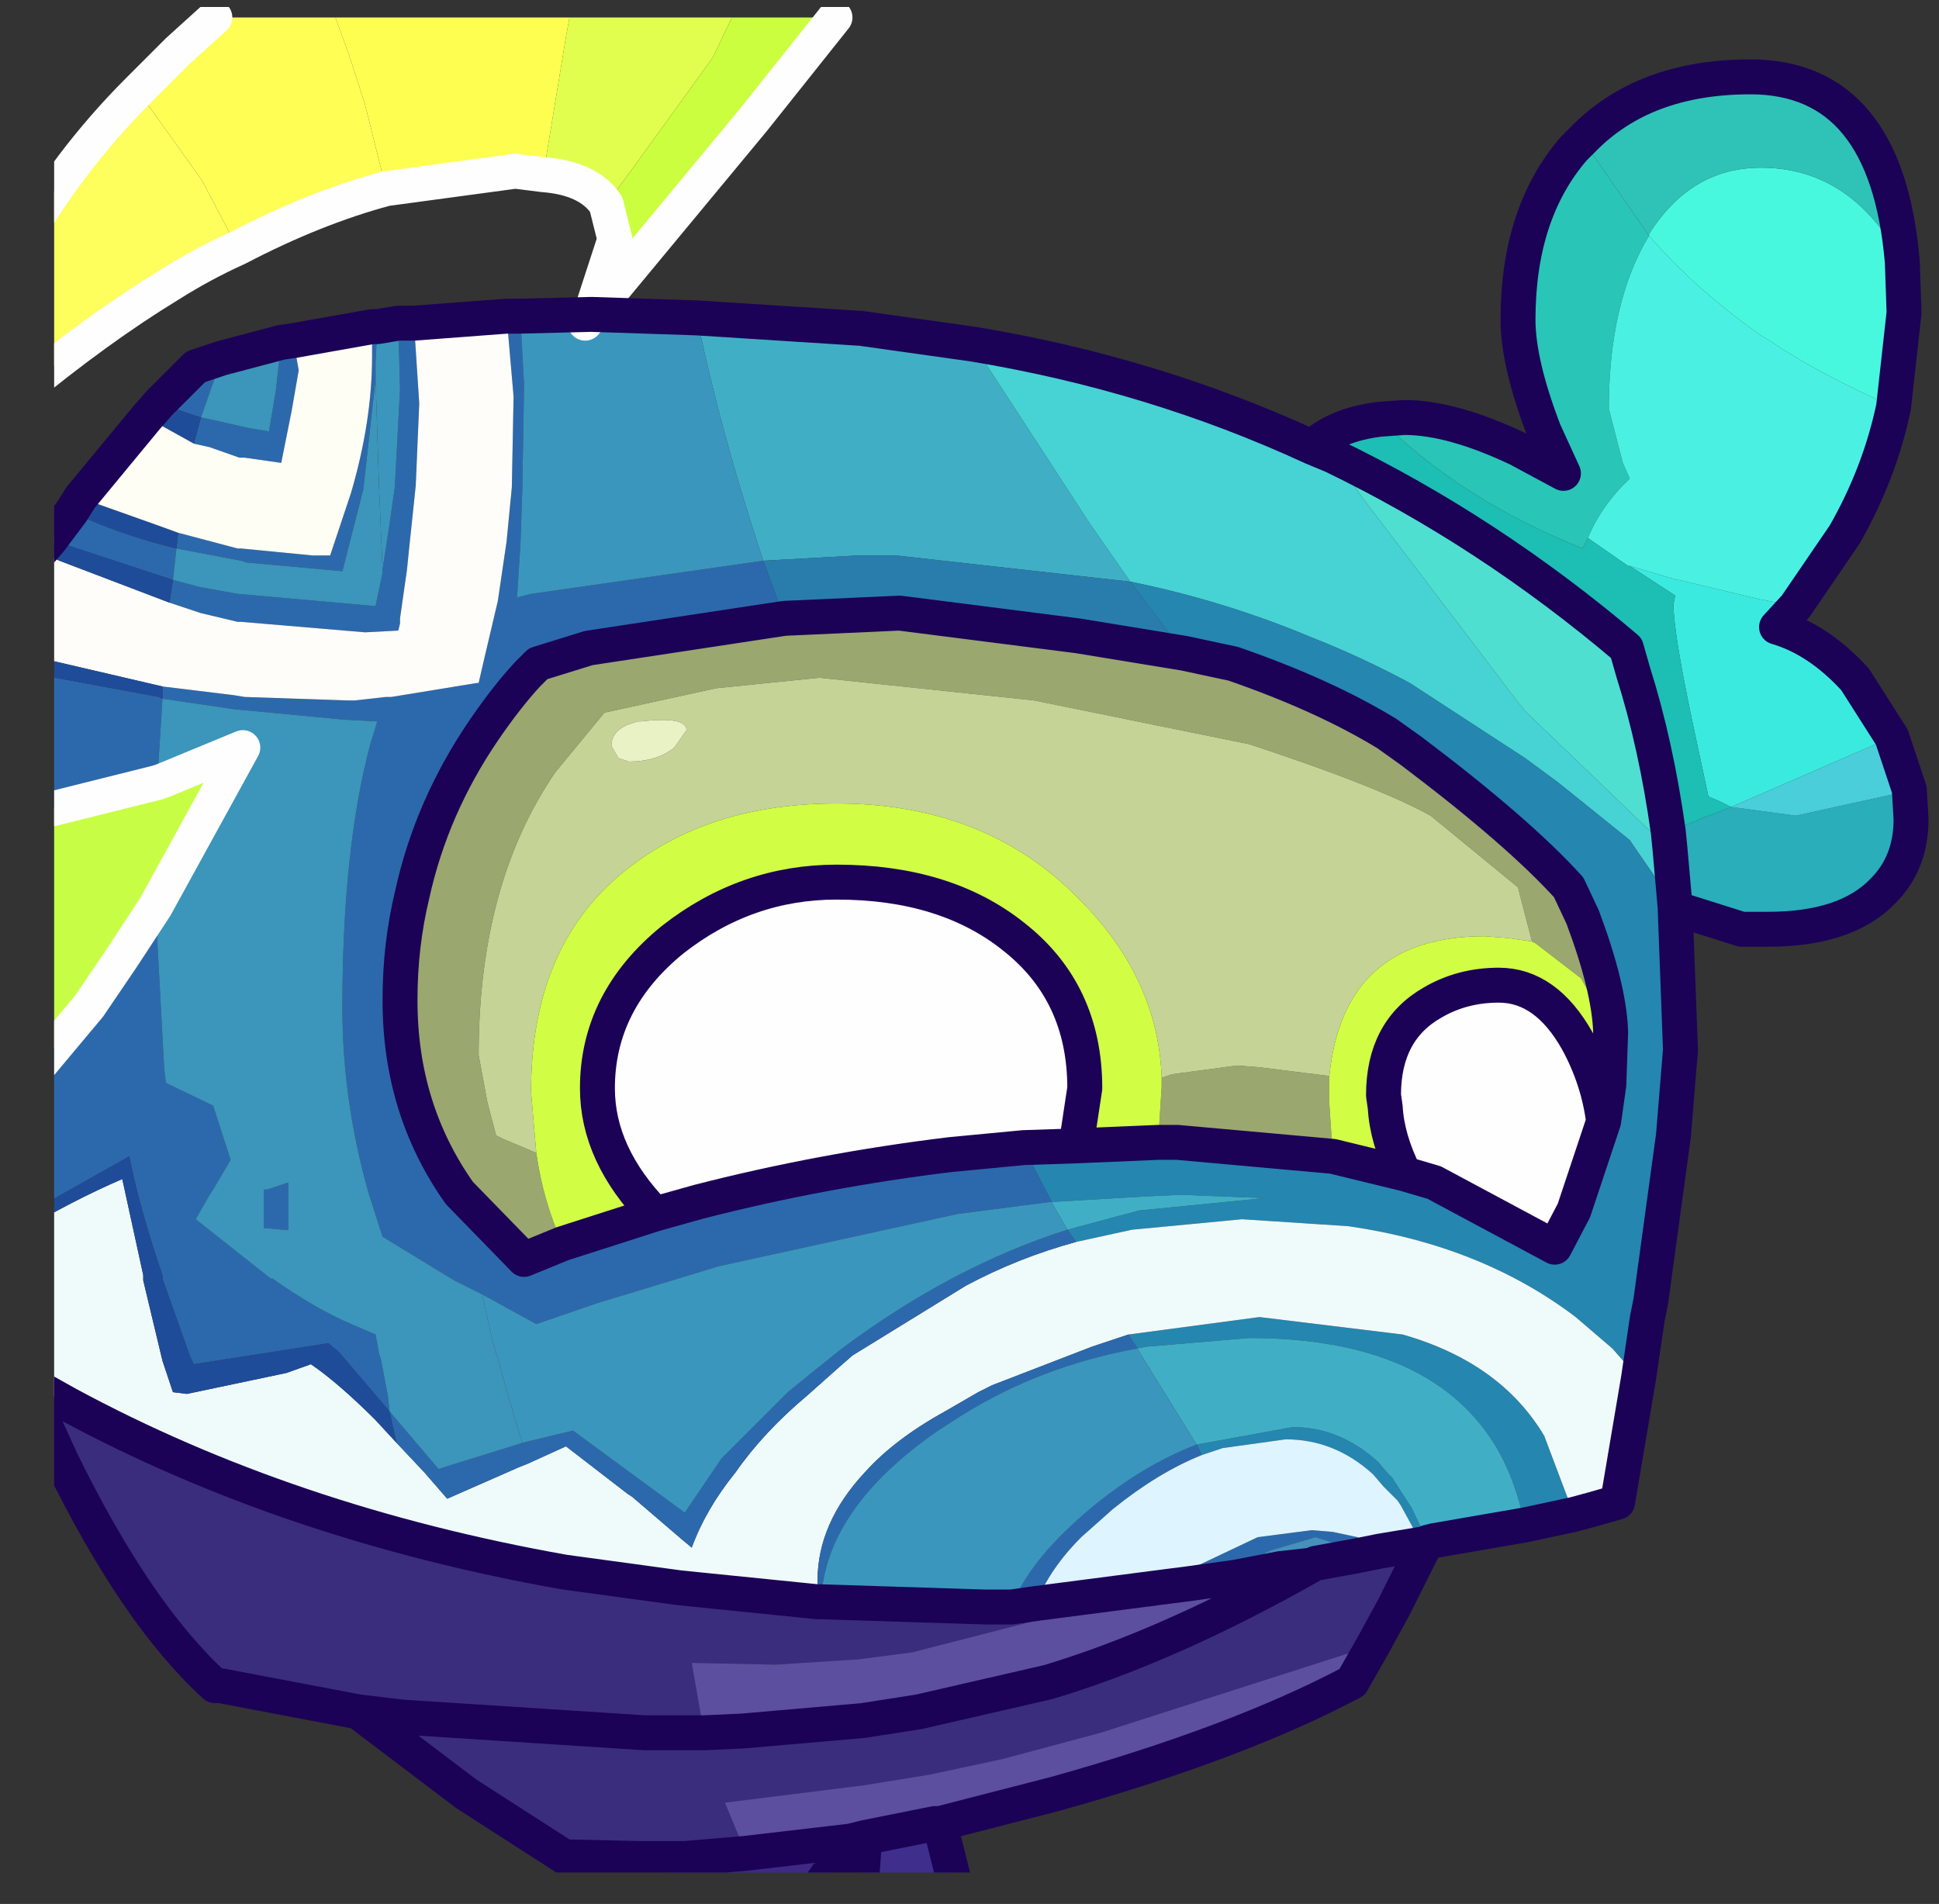 <?xml version="1.0" encoding="UTF-8" standalone="no"?>
<svg xmlns:ffdec="https://www.free-decompiler.com/flash" xmlns:xlink="http://www.w3.org/1999/xlink" ffdec:objectType="frame" height="54.5px" width="55.5px" xmlns="http://www.w3.org/2000/svg">
  <rect width="100%" height="100%" fill="#333333" stroke="none"/>
  <g transform="matrix(1.0, 0.0, 0.0, 1.0, 1.55, 0.2)">
    <clipPath id="clipPath0" transform="matrix(1.0, 0.0, 0.0, 1.0, 0.0, 0.0)">
      <path d="M50.5 0.0 Q53.95 0.0 53.95 3.3 L53.95 50.15 Q53.95 53.4 50.5 53.4 L3.3 53.4 Q0.0 53.4 0.0 50.15 L0.0 3.3 Q0.0 0.0 3.3 0.0 L50.5 0.0" fill="#000000" fill-rule="evenodd" stroke="none"/>
    </clipPath>
    <g clip-path="url(#clipPath0)">
      <use ffdec:characterId="2" height="54.5" transform="matrix(1.0, 0.0, 0.0, 1.0, -1.55, -0.2)" width="55.2" xlink:href="#shape1"/>
    </g>
    <use ffdec:characterId="3" height="53.4" transform="matrix(1.0, 0.0, 0.0, 1.0, 0.0, 0.0)" width="53.95" xlink:href="#shape2"/>
  </g>
  <defs>
    <g id="shape1" transform="matrix(1.0, 0.0, 0.0, 1.0, 1.55, 0.2)">
      <path d="M22.8 52.5 L21.9 53.8 17.1 53.8 18.05 53.0 19.8 52.85 22.8 52.5" fill="#3e2a85" fill-rule="evenodd" stroke="none"/>
      <path d="M25.35 52.0 L25.8 53.8 23.1 53.8 23.2 52.4 25.2 52.0 25.35 52.0" fill="#3f2e8c" fill-rule="evenodd" stroke="none"/>
      <path d="M39.25 44.0 L39.2 44.1 38.35 45.8 37.75 46.9 29.95 49.4 27.15 50.15 25.05 50.6 23.2 50.9 19.2 51.4 19.8 52.85 18.05 53.0 17.9 53.0 16.8 53.0 14.6 52.95 11.8 51.15 8.7 48.8 4.75 48.05 4.6 48.05 Q2.35 46.0 0.2 41.6 L-0.85 39.3 0.4 40.0 Q6.7 43.4 14.6 44.8 L17.9 45.25 21.85 45.65 21.95 45.65 26.65 45.8 27.3 45.8 27.4 45.8 28.1 45.7 31.95 45.2 24.55 47.1 23.0 47.3 20.65 47.45 18.25 47.4 18.6 49.4 19.7 49.35 23.15 49.05 24.75 48.8 28.45 47.95 Q31.95 46.9 36.0 44.6 L36.1 44.55 37.2 44.35 37.95 44.2 39.15 44.0 39.25 44.0 M18.6 49.4 L16.9 49.4 9.95 48.95 8.7 48.8 9.95 48.95 16.9 49.4 18.6 49.4" fill="#3a2d7e" fill-rule="evenodd" stroke="none"/>
      <path d="M37.75 46.9 L37.15 47.95 Q33.85 49.7 28.65 51.15 L25.35 52.0 25.2 52.0 23.2 52.4 22.8 52.5 19.8 52.85 19.2 51.4 23.2 50.9 25.05 50.6 27.15 50.15 29.95 49.4 37.75 46.9 M18.6 49.4 L18.25 47.4 20.65 47.45 23.0 47.3 24.55 47.1 31.95 45.2 32.35 45.15 33.8 44.95 35.1 44.7 36.0 44.6 Q31.95 46.9 28.45 47.95 L24.75 48.8 23.15 49.05 19.7 49.35 18.6 49.4" fill="#5c4fa1" fill-rule="evenodd" stroke="none"/>
      <path d="M32.35 18.5 L33.75 18.8 Q36.35 19.7 38.15 20.8 L38.85 21.3 Q41.9 23.6 43.35 25.2 L43.75 26.05 Q44.5 28.05 44.55 29.3 L43.7 27.8 42.4 26.8 42.3 26.75 41.95 25.4 41.9 25.2 39.4 23.15 Q38.05 22.4 34.95 21.35 L34.2 21.1 28.05 19.85 21.9 19.2 18.95 19.5 15.75 20.2 14.35 21.9 Q12.15 25.1 12.15 30.0 L12.4 31.35 12.65 32.3 12.85 32.4 13.8 32.8 Q14.0 34.2 14.55 35.4 L13.45 35.85 11.6 33.95 Q9.9 31.55 9.9 28.45 L9.9 28.4 Q9.9 26.85 10.25 25.4 10.8 22.9 12.3 20.7 12.95 19.75 13.55 19.1 L13.85 18.8 15.3 18.35 20.9 17.5 24.2 17.35 29.3 18.0 32.35 18.5 M36.6 32.9 L32.15 32.5 31.6 32.5 31.7 30.9 31.7 30.65 32.0 30.55 33.85 30.3 34.5 30.35 36.5 30.6 36.5 31.4 36.6 32.9" fill="#9ba86f" fill-rule="evenodd" stroke="none"/>
      <path d="M13.8 32.8 L12.85 32.4 12.65 32.3 12.4 31.35 12.15 30.0 Q12.15 25.1 14.35 21.9 L15.75 20.2 18.95 19.5 21.9 19.2 28.05 19.85 34.2 21.1 34.95 21.35 Q38.05 22.4 39.4 23.15 L41.9 25.2 41.95 25.4 42.3 26.75 41.6 26.65 40.95 26.6 Q36.9 26.6 36.5 30.6 L34.5 30.35 33.85 30.3 32.0 30.55 31.7 30.65 Q31.6 27.75 29.25 25.45 26.6 22.8 22.4 22.8 18.85 22.8 16.5 24.6 13.65 26.75 13.65 31.05 L13.8 32.8 M18.1 20.7 Q18.1 20.3 16.8 20.45 L16.7 20.45 16.4 20.55 Q15.95 20.75 15.95 21.15 L16.15 21.5 16.45 21.6 Q17.25 21.6 17.75 21.2 L18.1 20.7" fill="#c6d497" fill-rule="evenodd" stroke="none"/>
      <path d="M14.55 35.4 Q14.0 34.2 13.8 32.8 L13.65 31.05 Q13.65 26.75 16.5 24.6 18.85 22.8 22.4 22.8 26.6 22.8 29.25 25.45 31.6 27.75 31.7 30.65 L31.7 30.9 31.6 32.5 29.25 32.6 29.5 30.95 Q29.5 28.2 27.45 26.6 25.5 25.05 22.4 25.05 19.8 25.05 17.7 26.7 15.55 28.45 15.55 30.95 15.55 32.85 17.2 34.55 L14.55 35.4 M42.3 26.75 L42.4 26.8 43.7 27.8 44.55 29.3 44.55 29.4 44.5 30.85 44.35 31.9 Q44.2 30.7 43.6 29.6 42.7 28.0 41.35 28.0 40.3 28.0 39.45 28.5 38.05 29.3 38.05 31.15 L38.1 31.5 Q38.15 32.4 38.65 33.4 L36.6 32.9 36.5 31.4 36.5 30.6 Q36.9 26.6 40.95 26.6 L41.6 26.65 42.3 26.75" fill="#d2ff45" fill-rule="evenodd" stroke="none"/>
      <path d="M44.35 31.9 L43.5 34.45 42.95 35.5 39.5 33.65 38.65 33.4 Q38.15 32.4 38.1 31.5 L38.05 31.15 Q38.05 29.3 39.45 28.5 40.3 28.0 41.35 28.0 42.7 28.0 43.6 29.6 44.2 30.7 44.35 31.9 M29.25 32.6 L27.75 32.65 25.65 32.85 Q21.95 33.3 18.45 34.2 L17.2 34.55 Q15.55 32.85 15.55 30.95 15.55 28.45 17.7 26.7 19.8 25.05 22.4 25.05 25.5 25.05 27.45 26.6 29.5 28.2 29.5 30.95 L29.25 32.6" fill="#ffffff" fill-rule="evenodd" stroke="none"/>
      <path d="M18.1 20.7 L17.75 21.2 Q17.25 21.6 16.45 21.6 L16.15 21.5 15.95 21.15 Q15.95 20.75 16.4 20.55 L16.7 20.45 16.8 20.45 Q18.1 20.3 18.1 20.7" fill="#e9f3c6" fill-rule="evenodd" stroke="none"/>
      <path d="M52.9 7.3 L52.95 8.75 52.65 11.45 Q50.5 10.5 49.1 9.55 L48.85 9.4 Q47.0 8.1 45.65 6.55 L45.65 6.5 Q46.85 4.6 48.85 4.6 51.45 4.6 52.9 7.3" fill="#48f9df" fill-rule="evenodd" stroke="none"/>
      <path d="M37.95 11.8 L38.65 11.75 Q40.0 11.75 41.9 12.65 L43.2 13.35 42.65 12.15 Q41.9 10.2 41.9 8.95 41.9 5.9 43.5 4.05 L43.75 3.8 45.65 6.55 Q44.5 8.45 44.5 11.5 L44.9 13.05 45.1 13.5 Q44.3 14.25 43.9 15.2 L43.75 15.5 Q40.25 14.1 37.95 11.8" fill="#29c6b8" fill-rule="evenodd" stroke="none"/>
      <path d="M45.65 6.55 Q47.0 8.1 48.85 9.4 L49.1 9.55 Q50.5 10.5 52.65 11.45 52.25 13.35 51.25 15.1 L49.85 17.15 48.8 16.95 46.5 16.4 46.45 16.4 45.1 16.0 45.05 16.0 43.9 15.2 Q44.3 14.25 45.1 13.5 L44.9 13.05 44.5 11.5 Q44.5 8.45 45.65 6.55" fill="#4af2e3" fill-rule="evenodd" stroke="none"/>
      <path d="M52.9 7.3 Q51.45 4.6 48.85 4.6 46.85 4.6 45.65 6.5 L45.65 6.55 43.75 3.8 Q45.5 2.0 48.55 2.0 52.45 2.0 52.9 7.3" fill="#2ec4b7" fill-rule="evenodd" stroke="none"/>
      <path d="M49.85 17.15 L49.3 17.75 Q50.5 18.1 51.55 19.25 L52.6 20.9 48.0 22.9 47.7 22.75 47.35 22.6 46.9 20.5 Q46.35 17.9 46.35 17.1 L46.4 16.85 45.1 16.0 46.45 16.4 46.5 16.4 48.8 16.95 49.85 17.15" fill="#3bebe0" fill-rule="evenodd" stroke="none"/>
      <path d="M36.0 12.6 Q36.7 11.95 37.95 11.8 40.25 14.1 43.75 15.5 L43.9 15.2 45.05 16.0 45.1 16.0 46.4 16.85 46.35 17.1 Q46.35 17.9 46.9 20.5 L47.35 22.6 47.7 22.75 48.0 22.9 47.5 23.1 47.2 23.2 47.0 23.3 46.2 23.6 Q45.85 21.1 45.2 19.05 L45.0 18.35 Q41.05 15.0 36.6 12.85 L36.0 12.6" fill="#1dbfb5" fill-rule="evenodd" stroke="none"/>
      <path d="M53.1 22.4 L53.15 23.25 Q53.15 24.5 52.35 25.3 51.3 26.4 49.05 26.4 L48.3 26.4 46.4 25.8 46.25 24.1 46.2 23.6 47.0 23.3 47.2 23.2 47.5 23.1 48.0 22.9 49.85 23.15 52.8 22.5 53.1 22.4" fill="#29afbb" fill-rule="evenodd" stroke="none"/>
      <path d="M52.6 20.9 L53.1 22.4 52.8 22.5 49.85 23.15 48.0 22.9 52.6 20.9" fill="#49cfdb" fill-rule="evenodd" stroke="none"/>
      <path d="M46.25 24.1 L45.85 23.75 42.1 20.15 41.9 19.9 37.45 14.05 36.6 12.85 Q41.05 15.0 45.0 18.35 L45.2 19.05 Q45.85 21.1 46.2 23.6 L46.25 24.1" fill="#4fe0d1" fill-rule="evenodd" stroke="none"/>
      <path d="M46.4 25.8 L46.4 25.85 46.4 25.8 46.2 25.45 45.2 24.0 45.1 23.85 43.3 22.4 43.05 22.2 42.1 21.5 38.8 19.35 Q37.4 18.6 36.0 18.05 33.5 17.0 30.8 16.45 L29.65 14.8 26.3 9.65 Q31.45 10.5 36.0 12.6 L36.6 12.85 37.45 14.05 41.9 19.9 42.1 20.15 45.85 23.75 46.25 24.1 46.4 25.8" fill="#47d3d4" fill-rule="evenodd" stroke="none"/>
      <path d="M46.4 25.85 L46.55 29.85 46.35 32.3 45.7 37.05 45.6 37.55 45.35 39.25 44.6 38.4 43.55 37.5 Q40.85 35.45 37.05 34.9 L34.0 34.7 30.85 35.0 29.25 35.35 29.0 35.0 31.05 34.45 34.6 34.1 34.75 34.1 32.25 34.0 31.2 34.05 28.65 34.2 28.55 34.2 27.75 32.65 29.25 32.6 31.6 32.5 32.15 32.5 36.6 32.9 38.65 33.4 39.5 33.65 42.95 35.5 43.5 34.45 44.35 31.9 44.5 30.85 44.55 29.4 44.55 29.3 Q44.5 28.05 43.75 26.05 L43.35 25.2 Q41.9 23.6 38.85 21.3 L38.15 20.8 Q36.35 19.7 33.75 18.8 L32.35 18.5 31.1 16.85 30.8 16.45 Q33.5 17.0 36.0 18.05 37.4 18.6 38.8 19.35 L42.1 21.5 43.05 22.2 43.3 22.4 45.1 23.85 45.2 24.0 46.2 25.45 46.4 25.8 46.4 25.85 M43.5 43.15 L42.1 43.45 Q41.8 42.05 41.2 41.1 39.3 38.1 34.2 38.1 L31.25 38.35 31.0 38.4 30.95 38.3 30.9 38.25 30.75 38.0 34.5 37.5 38.6 38.0 Q41.4 38.8 42.65 40.9 L43.5 43.15 M39.3 43.95 L39.25 44.0 39.15 44.0 38.55 42.9 38.45 42.75 38.05 42.35 37.75 42.0 Q36.65 41.0 35.25 41.0 L33.45 41.25 32.85 41.45 32.7 41.15 35.45 40.65 Q36.8 40.65 37.9 41.65 L38.15 41.95 38.3 42.1 38.75 42.8 38.85 42.95 39.3 43.9 39.3 43.95" fill="#2587b1" fill-rule="evenodd" stroke="none"/>
      <path d="M45.35 39.25 L44.75 42.8 44.05 43.0 43.5 43.15 42.65 40.9 Q41.4 38.8 38.6 38.0 L34.5 37.5 30.75 38.0 29.7 38.35 26.85 39.45 26.45 39.65 25.5 40.2 Q24.05 41.0 23.2 41.95 21.85 43.4 21.85 45.05 L21.85 45.65 17.9 45.25 14.6 44.8 Q6.7 43.4 0.4 40.0 L-0.85 39.3 -1.05 39.2 -1.05 35.1 Q0.55 34.15 1.95 33.55 L2.55 36.3 2.55 36.45 3.1 38.75 3.4 39.65 3.8 39.7 6.65 39.1 7.35 38.85 Q8.15 39.4 9.2 40.45 L9.8 41.1 10.6 41.95 11.25 42.7 13.3 41.8 13.55 41.7 14.65 41.2 16.4 42.55 16.55 42.65 17.95 43.85 18.25 44.1 Q18.65 43.0 19.5 41.95 20.3 40.8 21.55 39.75 L22.45 38.95 22.85 38.6 26.1 36.6 Q27.6 35.8 29.25 35.35 L30.85 35.0 34.0 34.7 37.05 34.9 Q40.85 35.45 43.55 37.5 L44.6 38.4 45.35 39.25" fill="#f0fcfc" fill-rule="evenodd" stroke="none"/>
      <path d="M42.1 43.45 L39.5 43.9 39.3 43.95 39.3 43.9 38.85 42.95 38.75 42.8 38.3 42.1 38.15 41.95 37.9 41.65 Q36.8 40.65 35.45 40.65 L32.7 41.15 31.0 38.4 31.25 38.35 34.2 38.1 Q39.3 38.1 41.2 41.1 41.8 42.05 42.1 43.45 M18.4 8.9 L23.1 9.2 26.3 9.65 29.65 14.8 30.8 16.45 24.1 15.7 23.45 15.7 23.0 15.7 20.3 15.85 20.2 15.55 Q19.05 12.05 18.4 8.9 M28.55 34.2 L28.65 34.2 31.2 34.05 32.25 34.0 34.75 34.1 34.6 34.1 31.05 34.45 29.0 35.0 28.6 34.3 28.55 34.2" fill="#40b0c6" fill-rule="evenodd" stroke="none"/>
      <path d="M32.35 18.5 L29.3 18.0 24.2 17.35 20.9 17.5 20.3 15.85 23.0 15.7 23.45 15.7 24.1 15.7 30.8 16.45 31.1 16.85 32.35 18.5" fill="#297dad" fill-rule="evenodd" stroke="none"/>
      <path d="M-1.05 34.7 L-1.05 31.05 1.0 28.6 1.95 27.2 2.9 25.75 3.15 30.4 3.2 30.8 4.55 31.45 5.05 33.0 4.55 33.85 4.45 34.0 4.05 34.7 6.2 36.4 6.25 36.4 Q7.45 37.25 8.5 37.7 L9.2 38.0 9.3 38.55 9.35 38.7 9.55 39.75 9.6 40.2 11.0 41.85 13.25 41.15 13.4 41.1 14.85 40.75 18.05 43.1 19.1 41.55 21.0 39.65 21.8 39.0 22.55 38.4 Q25.7 36.05 29.0 35.0 L29.25 35.35 Q27.6 35.8 26.1 36.6 L22.85 38.6 22.45 38.95 21.55 39.75 Q20.3 40.8 19.5 41.95 18.65 43.0 18.25 44.1 L17.95 43.85 16.55 42.65 16.4 42.55 14.65 41.2 13.55 41.7 13.3 41.8 11.25 42.7 10.6 41.95 9.8 41.1 9.6 40.2 8.15 38.5 7.85 38.25 4.0 38.85 3.9 38.65 3.1 36.4 3.1 36.3 Q2.45 34.4 2.15 32.9 L-1.05 34.7 M-1.05 23.2 L-1.05 19.0 3.0 19.75 3.1 19.8 3.1 19.45 5.15 19.7 5.45 19.75 8.4 19.85 8.6 19.85 9.5 19.75 9.65 19.75 12.1 19.35 12.15 19.35 12.3 18.7 12.7 17.0 12.95 15.3 13.1 13.75 13.15 11.15 12.95 8.85 13.35 8.85 13.35 9.0 13.45 10.8 13.4 13.8 13.35 15.3 13.25 16.9 13.65 16.8 20.3 15.85 20.9 17.5 15.3 18.35 13.85 18.8 13.55 19.1 Q12.95 19.75 12.3 20.7 10.8 22.9 10.25 25.4 9.9 26.85 9.9 28.4 L9.9 28.45 Q9.9 31.55 11.6 33.95 L13.45 35.85 14.55 35.4 17.2 34.55 18.45 34.2 Q21.95 33.3 25.65 32.85 L27.75 32.65 28.55 34.2 25.85 34.55 19.0 36.05 18.35 36.25 15.55 37.1 13.8 37.7 12.25 36.85 11.45 36.45 9.4 35.2 9.0 33.95 Q8.25 31.3 8.25 28.65 8.25 24.1 9.05 21.1 L9.25 20.45 8.3 20.4 5.15 20.1 3.1 19.8 2.95 22.2 -1.05 23.2 M-0.1 15.25 L0.5 14.45 Q1.85 15.1 3.5 15.5 L3.55 15.05 5.25 15.5 5.35 15.5 7.4 15.7 7.9 15.7 8.5 13.9 Q9.1 11.85 9.1 10.0 L9.1 9.15 9.25 9.15 9.2 10.2 9.2 10.65 8.85 13.8 8.25 16.15 5.5 15.9 5.35 15.85 3.5 15.5 3.4 16.4 4.15 16.6 5.25 16.8 9.2 17.15 9.4 16.2 9.4 16.1 9.6 14.8 9.75 13.75 9.9 10.95 9.85 9.05 10.3 9.05 10.45 11.35 10.35 13.7 10.15 15.6 10.1 16.1 9.9 17.5 9.9 17.65 9.85 17.85 8.9 17.9 5.35 17.6 5.25 17.6 4.2 17.35 3.3 17.05 3.4 16.4 -0.1 15.25 M3.0 11.35 L4.05 10.3 4.8 10.05 4.2 11.75 4.45 11.8 5.55 12.05 6.15 12.15 6.35 10.95 6.5 9.6 6.85 9.55 7.0 10.4 6.8 11.55 6.5 13.05 5.45 12.9 5.3 12.9 4.45 12.6 4.0 12.5 4.2 11.75 3.0 11.35 M6.1 33.85 L6.7 33.65 6.7 34.15 6.7 34.3 6.7 35.0 6.55 35.0 6.0 34.95 6.0 33.85 6.1 33.85 M28.1 45.7 L27.4 45.8 Q27.9 44.45 29.7 42.95 31.15 41.75 32.7 41.15 L32.85 41.45 Q31.6 41.95 30.3 43.0 L29.4 43.8 Q28.5 44.7 28.1 45.7 M21.95 45.65 L21.85 45.65 21.85 45.05 Q21.85 43.4 23.2 41.95 24.05 41.0 25.5 40.2 L26.45 39.65 26.85 39.45 29.7 38.35 30.75 38.0 30.9 38.25 30.95 38.3 31.0 38.4 Q28.25 38.9 26.0 40.3 L25.3 40.75 Q22.05 43.0 21.95 45.65 M37.2 44.35 L36.9 44.05 36.1 43.8 34.75 44.2 34.45 44.4 34.2 44.55 33.8 44.95 32.35 45.15 31.95 45.2 32.15 45.05 32.55 44.7 34.45 43.8 36.0 43.6 36.6 43.65 37.3 43.8 37.95 44.2 37.2 44.35" fill="#2c69ad" fill-rule="evenodd" stroke="none"/>
      <path d="M9.25 9.15 L9.85 9.05 9.9 10.95 9.75 13.75 9.6 14.8 9.4 16.1 9.3 13.75 9.2 10.65 9.2 10.2 9.25 9.15 M13.35 8.85 L15.35 8.8 15.2 9.05 15.4 8.8 18.4 8.9 Q19.05 12.05 20.2 15.55 L20.3 15.85 13.65 16.8 13.25 16.9 13.35 15.3 13.4 13.8 13.45 10.8 13.35 9.0 13.35 8.85 M13.4 41.1 L12.95 39.6 12.75 38.85 12.55 38.2 12.25 36.85 13.8 37.7 15.55 37.1 18.35 36.25 19.0 36.05 25.85 34.55 28.55 34.2 28.6 34.3 29.0 35.0 Q25.7 36.05 22.55 38.4 L21.8 39.0 21.0 39.65 19.1 41.55 18.05 43.1 14.85 40.75 13.4 41.1 M27.4 45.8 L27.3 45.8 26.65 45.8 21.95 45.65 Q22.05 43.0 25.3 40.75 L26.0 40.3 Q28.25 38.9 31.0 38.4 L32.7 41.15 Q31.15 41.75 29.7 42.95 27.9 44.45 27.4 45.8 M34.75 44.2 L34.8 44.3 35.1 44.7 33.8 44.95 34.2 44.55 34.45 44.4 34.75 44.2" fill="#3b97be" fill-rule="evenodd" stroke="none"/>
      <path d="M-1.05 18.45 L-1.05 16.6 -0.4 15.6 0.15 15.85 3.3 17.05 4.2 17.35 5.25 17.6 5.35 17.6 8.9 17.9 9.85 17.85 9.9 17.65 9.9 17.5 10.1 16.1 10.15 15.6 10.35 13.7 10.45 11.35 10.3 9.05 12.95 8.85 13.15 11.15 13.1 13.75 12.95 15.3 12.7 17.0 12.3 18.7 12.15 19.35 12.1 19.35 9.65 19.75 9.5 19.75 8.6 19.85 8.4 19.85 5.45 19.75 5.15 19.7 3.1 19.45 -0.55 18.6 -1.05 18.45" fill="#fffefb" fill-rule="evenodd" stroke="none"/>
      <path d="M-1.05 35.1 L-1.05 34.7 2.15 32.9 Q2.45 34.4 3.1 36.3 L3.1 36.4 3.9 38.65 4.0 38.85 7.85 38.25 8.15 38.5 9.6 40.2 9.8 41.1 9.2 40.45 Q8.15 39.4 7.35 38.85 L6.65 39.1 3.8 39.7 3.4 39.65 3.1 38.75 2.55 36.45 2.55 36.3 1.95 33.55 Q0.55 34.15 -1.05 35.1 M-1.05 19.0 L-1.05 18.45 -0.55 18.6 3.1 19.45 3.1 19.8 3.0 19.75 -1.05 19.0 M-0.4 15.6 L-0.1 15.25 3.4 16.4 3.3 17.05 0.15 15.85 -0.4 15.6 M0.5 14.45 L0.75 14.05 3.0 14.85 3.55 15.05 3.5 15.5 Q1.85 15.1 0.5 14.45 M2.65 11.75 L3.0 11.35 4.2 11.75 4.0 12.5 2.65 11.75" fill="#1f4c9a" fill-rule="evenodd" stroke="none"/>
      <path d="M4.8 10.05 L6.5 9.6 6.35 10.95 6.15 12.15 5.55 12.05 4.45 11.8 4.2 11.75 4.8 10.05 M9.4 16.1 L9.4 16.2 9.2 17.15 5.25 16.8 4.15 16.6 3.4 16.4 3.5 15.5 5.35 15.85 5.5 15.9 8.25 16.15 8.85 13.8 9.2 10.65 9.3 13.75 9.4 16.1 M2.95 22.2 L3.1 19.8 5.15 20.1 8.3 20.4 9.25 20.45 9.05 21.1 Q8.25 24.1 8.25 28.65 8.25 31.3 9.0 33.95 L9.4 35.2 11.45 36.45 12.25 36.85 12.55 38.2 12.75 38.85 12.95 39.6 13.4 41.1 13.25 41.15 11.0 41.85 9.6 40.2 9.55 39.75 9.35 38.7 9.3 38.55 9.2 38.0 8.5 37.7 Q7.45 37.25 6.25 36.4 L6.2 36.4 4.05 34.7 4.45 34.0 4.55 33.85 5.05 33.0 4.55 31.45 3.2 30.8 3.15 30.4 2.9 25.75 5.4 21.2 3.1 22.15 2.95 22.2 M6.1 33.85 L6.0 33.85 6.0 34.95 6.55 35.0 6.7 35.0 6.7 34.3 6.7 34.15 6.7 33.65 6.1 33.85" fill="#3c96bb" fill-rule="evenodd" stroke="none"/>
      <path d="M0.75 14.05 L2.65 11.75 4.0 12.5 4.45 12.6 5.3 12.9 5.45 12.9 6.5 13.05 6.8 11.55 7.0 10.4 6.85 9.55 9.1 9.15 9.1 10.0 Q9.1 11.85 8.5 13.9 L7.9 15.7 7.4 15.7 5.35 15.5 5.25 15.5 3.55 15.05 3.0 14.85 0.75 14.05" fill="#fffff5" fill-rule="evenodd" stroke="none"/>
      <path d="M31.95 45.2 L28.1 45.7 Q28.5 44.7 29.4 43.8 L30.3 43.0 Q31.6 41.95 32.85 41.45 L33.45 41.25 35.25 41.0 Q36.65 41.0 37.75 42.0 L38.05 42.35 38.45 42.75 38.55 42.9 39.15 44.0 37.95 44.2 37.3 43.8 36.6 43.65 36.0 43.6 34.45 43.8 32.55 44.7 32.15 45.05 31.95 45.2" fill="#dff5ff" fill-rule="evenodd" stroke="none"/>
      <path d="M35.1 44.7 L34.8 44.3 34.75 44.2 36.1 43.8 36.9 44.05 37.2 44.35 36.1 44.55 36.0 44.6 35.1 44.7" fill="#4392bd" fill-rule="evenodd" stroke="none"/>
      <path d="M14.0 4.8 L13.2 4.7 9.5 5.2 8.9 2.8 8.45 1.4 8.05 0.3 14.75 0.3 14.65 0.85 14.0 4.8" fill="#ffff50" fill-rule="evenodd" stroke="none"/>
      <path d="M15.8 5.65 Q15.3 4.9 14.0 4.8 L14.65 0.85 14.75 0.3 19.4 0.3 18.85 1.45 16.5 4.7 15.8 5.65" fill="#e2ff4e" fill-rule="evenodd" stroke="none"/>
      <path d="M15.35 8.8 L16.05 6.65 15.8 5.65 16.5 4.7 18.85 1.45 19.4 0.3 22.35 0.3 20.0 3.25 15.4 8.8 15.2 9.05 15.35 8.8" fill="#ccff3e" fill-rule="evenodd" stroke="none"/>
      <path d="M9.5 5.2 Q7.45 5.75 5.25 6.9 L4.25 5.0 4.15 4.85 2.4 2.4 3.55 1.25 4.6 0.3 8.05 0.3 8.45 1.4 8.9 2.8 9.5 5.2" fill="#ffff55" fill-rule="evenodd" stroke="none"/>
      <path d="M5.25 6.9 Q4.25 7.35 3.3 7.95 1.25 9.2 -1.05 11.1 L-1.05 6.95 Q0.4 4.4 2.4 2.4 L4.15 4.85 4.25 5.0 5.25 6.9" fill="#ffff5d" fill-rule="evenodd" stroke="none"/>
      <path d="M-1.05 31.05 L-1.05 23.2 2.95 22.2 3.1 22.15 5.4 21.2 2.9 25.75 1.95 27.2 1.0 28.6 -1.05 31.05" fill="#c8ff45" fill-rule="evenodd" stroke="none"/>
      <path d="M15.35 8.8 L16.05 6.65 15.8 5.65 Q15.3 4.9 14.0 4.8 L13.2 4.7 9.5 5.2 Q7.45 5.75 5.25 6.9 4.25 7.35 3.3 7.95 1.25 9.2 -1.05 11.1 M-1.05 6.95 Q0.4 4.4 2.4 2.4 L3.55 1.25 4.6 0.3 M22.35 0.3 L20.0 3.25 15.4 8.8 15.2 9.05 15.35 8.8 M2.95 22.2 L3.1 22.15 5.4 21.2 2.9 25.75 1.95 27.2 1.0 28.6 -1.05 31.05 M-1.05 23.2 L2.95 22.2" fill="none" stroke="#ffffff" stroke-linecap="round" stroke-linejoin="round" stroke-width="1.0"/>
      <path d="M52.65 11.45 L52.95 8.75 52.9 7.3 Q52.45 2.0 48.55 2.0 45.5 2.0 43.75 3.8 L43.5 4.05 Q41.9 5.9 41.9 8.95 41.9 10.2 42.65 12.15 L43.2 13.35 41.9 12.65 Q40.0 11.75 38.65 11.75 L37.95 11.8 Q36.7 11.95 36.0 12.6 31.45 10.5 26.3 9.65 L23.1 9.2 18.4 8.9 15.4 8.8 M52.65 11.45 Q52.25 13.35 51.25 15.1 L49.85 17.15 49.3 17.75 Q50.5 18.1 51.55 19.25 L52.6 20.9 53.1 22.4 53.15 23.25 Q53.15 24.5 52.35 25.3 51.3 26.4 49.05 26.4 L48.3 26.4 46.4 25.8 46.4 25.85 46.55 29.85 46.35 32.3 45.7 37.05 45.6 37.55 45.35 39.25 44.75 42.8 44.05 43.0 43.5 43.15 42.1 43.45 39.5 43.9 39.3 43.95 39.25 44.0 39.2 44.1 38.35 45.8 37.75 46.9 37.15 47.95 Q33.85 49.7 28.65 51.15 L25.35 52.0 25.8 53.8 M23.1 53.8 L23.2 52.4 22.8 52.5 21.9 53.8 M17.1 53.8 L18.05 53.0 17.9 53.0 16.8 53.0 14.6 52.95 11.8 51.15 8.7 48.8 4.75 48.05 4.6 48.05 Q2.35 46.0 0.2 41.6 L-0.85 39.3 -1.05 39.2 M-1.05 16.6 L-0.4 15.6 -0.1 15.25 0.5 14.45 0.75 14.05 2.65 11.75 3.0 11.35 4.05 10.3 4.8 10.05 6.5 9.6 6.85 9.55 9.1 9.15 9.25 9.15 9.85 9.05 10.3 9.05 12.95 8.85 13.35 8.85 15.35 8.8 M46.25 24.1 L46.2 23.6 Q45.85 21.1 45.2 19.05 L45.0 18.35 Q41.05 15.0 36.6 12.85 L36.0 12.6 M44.55 29.3 Q44.5 28.05 43.75 26.05 L43.35 25.2 Q41.9 23.6 38.85 21.3 L38.15 20.8 Q36.35 19.7 33.75 18.8 L32.35 18.5 29.3 18.0 24.2 17.35 20.9 17.5 15.3 18.35 13.85 18.8 13.55 19.1 Q12.95 19.75 12.3 20.7 10.8 22.9 10.25 25.4 9.9 26.85 9.9 28.4 L9.9 28.45 Q9.9 31.55 11.6 33.95 L13.45 35.85 14.55 35.4 17.2 34.55 Q15.55 32.85 15.55 30.95 15.55 28.45 17.7 26.7 19.8 25.05 22.4 25.05 25.5 25.05 27.45 26.6 29.5 28.2 29.5 30.95 L29.25 32.6 27.75 32.65 25.65 32.85 Q21.95 33.3 18.45 34.2 L17.2 34.55 M44.55 29.3 L44.55 29.4 44.5 30.85 44.35 31.9 43.5 34.45 42.95 35.5 39.5 33.65 38.65 33.4 36.6 32.9 32.15 32.5 31.6 32.5 29.25 32.6 M38.65 33.4 Q38.15 32.4 38.1 31.5 L38.05 31.15 Q38.05 29.3 39.45 28.5 40.3 28.0 41.35 28.0 42.7 28.0 43.6 29.6 44.2 30.7 44.35 31.9 M46.4 25.8 L46.25 24.1 M8.7 48.8 L9.95 48.95 16.9 49.4 18.6 49.4 19.7 49.35 23.15 49.05 24.75 48.8 28.45 47.95 Q31.95 46.9 36.0 44.6 L36.1 44.55 37.2 44.35 37.95 44.2 39.15 44.0 39.25 44.0 M31.95 45.2 L28.1 45.7 27.4 45.8 27.3 45.8 26.65 45.8 21.95 45.65 21.85 45.65 17.9 45.25 14.6 44.8 Q6.7 43.4 0.4 40.0 L-0.85 39.3 M35.1 44.7 L36.0 44.6 M33.8 44.95 L35.1 44.7 M33.8 44.95 L32.35 45.15 31.95 45.2 M25.35 52.0 L25.2 52.0 23.2 52.4 M18.05 53.0 L19.8 52.85 22.8 52.5" fill="none" stroke="#1b0256" stroke-linecap="round" stroke-linejoin="round" stroke-width="1.0"/>
    </g>
    <g id="shape2" transform="matrix(1.0, 0.0, 0.0, 1.0, 0.0, 0.0)">
      <path d="M50.5 0.0 Q53.95 0.0 53.95 3.3 L53.95 50.15 Q53.95 53.4 50.5 53.4 L3.3 53.4 Q0.0 53.4 0.0 50.15 L0.0 3.3 Q0.0 0.0 3.3 0.0 L50.5 0.0" fill="#000000" fill-opacity="0.004" fill-rule="evenodd" stroke="none"/>
    </g>
  </defs>
</svg>
